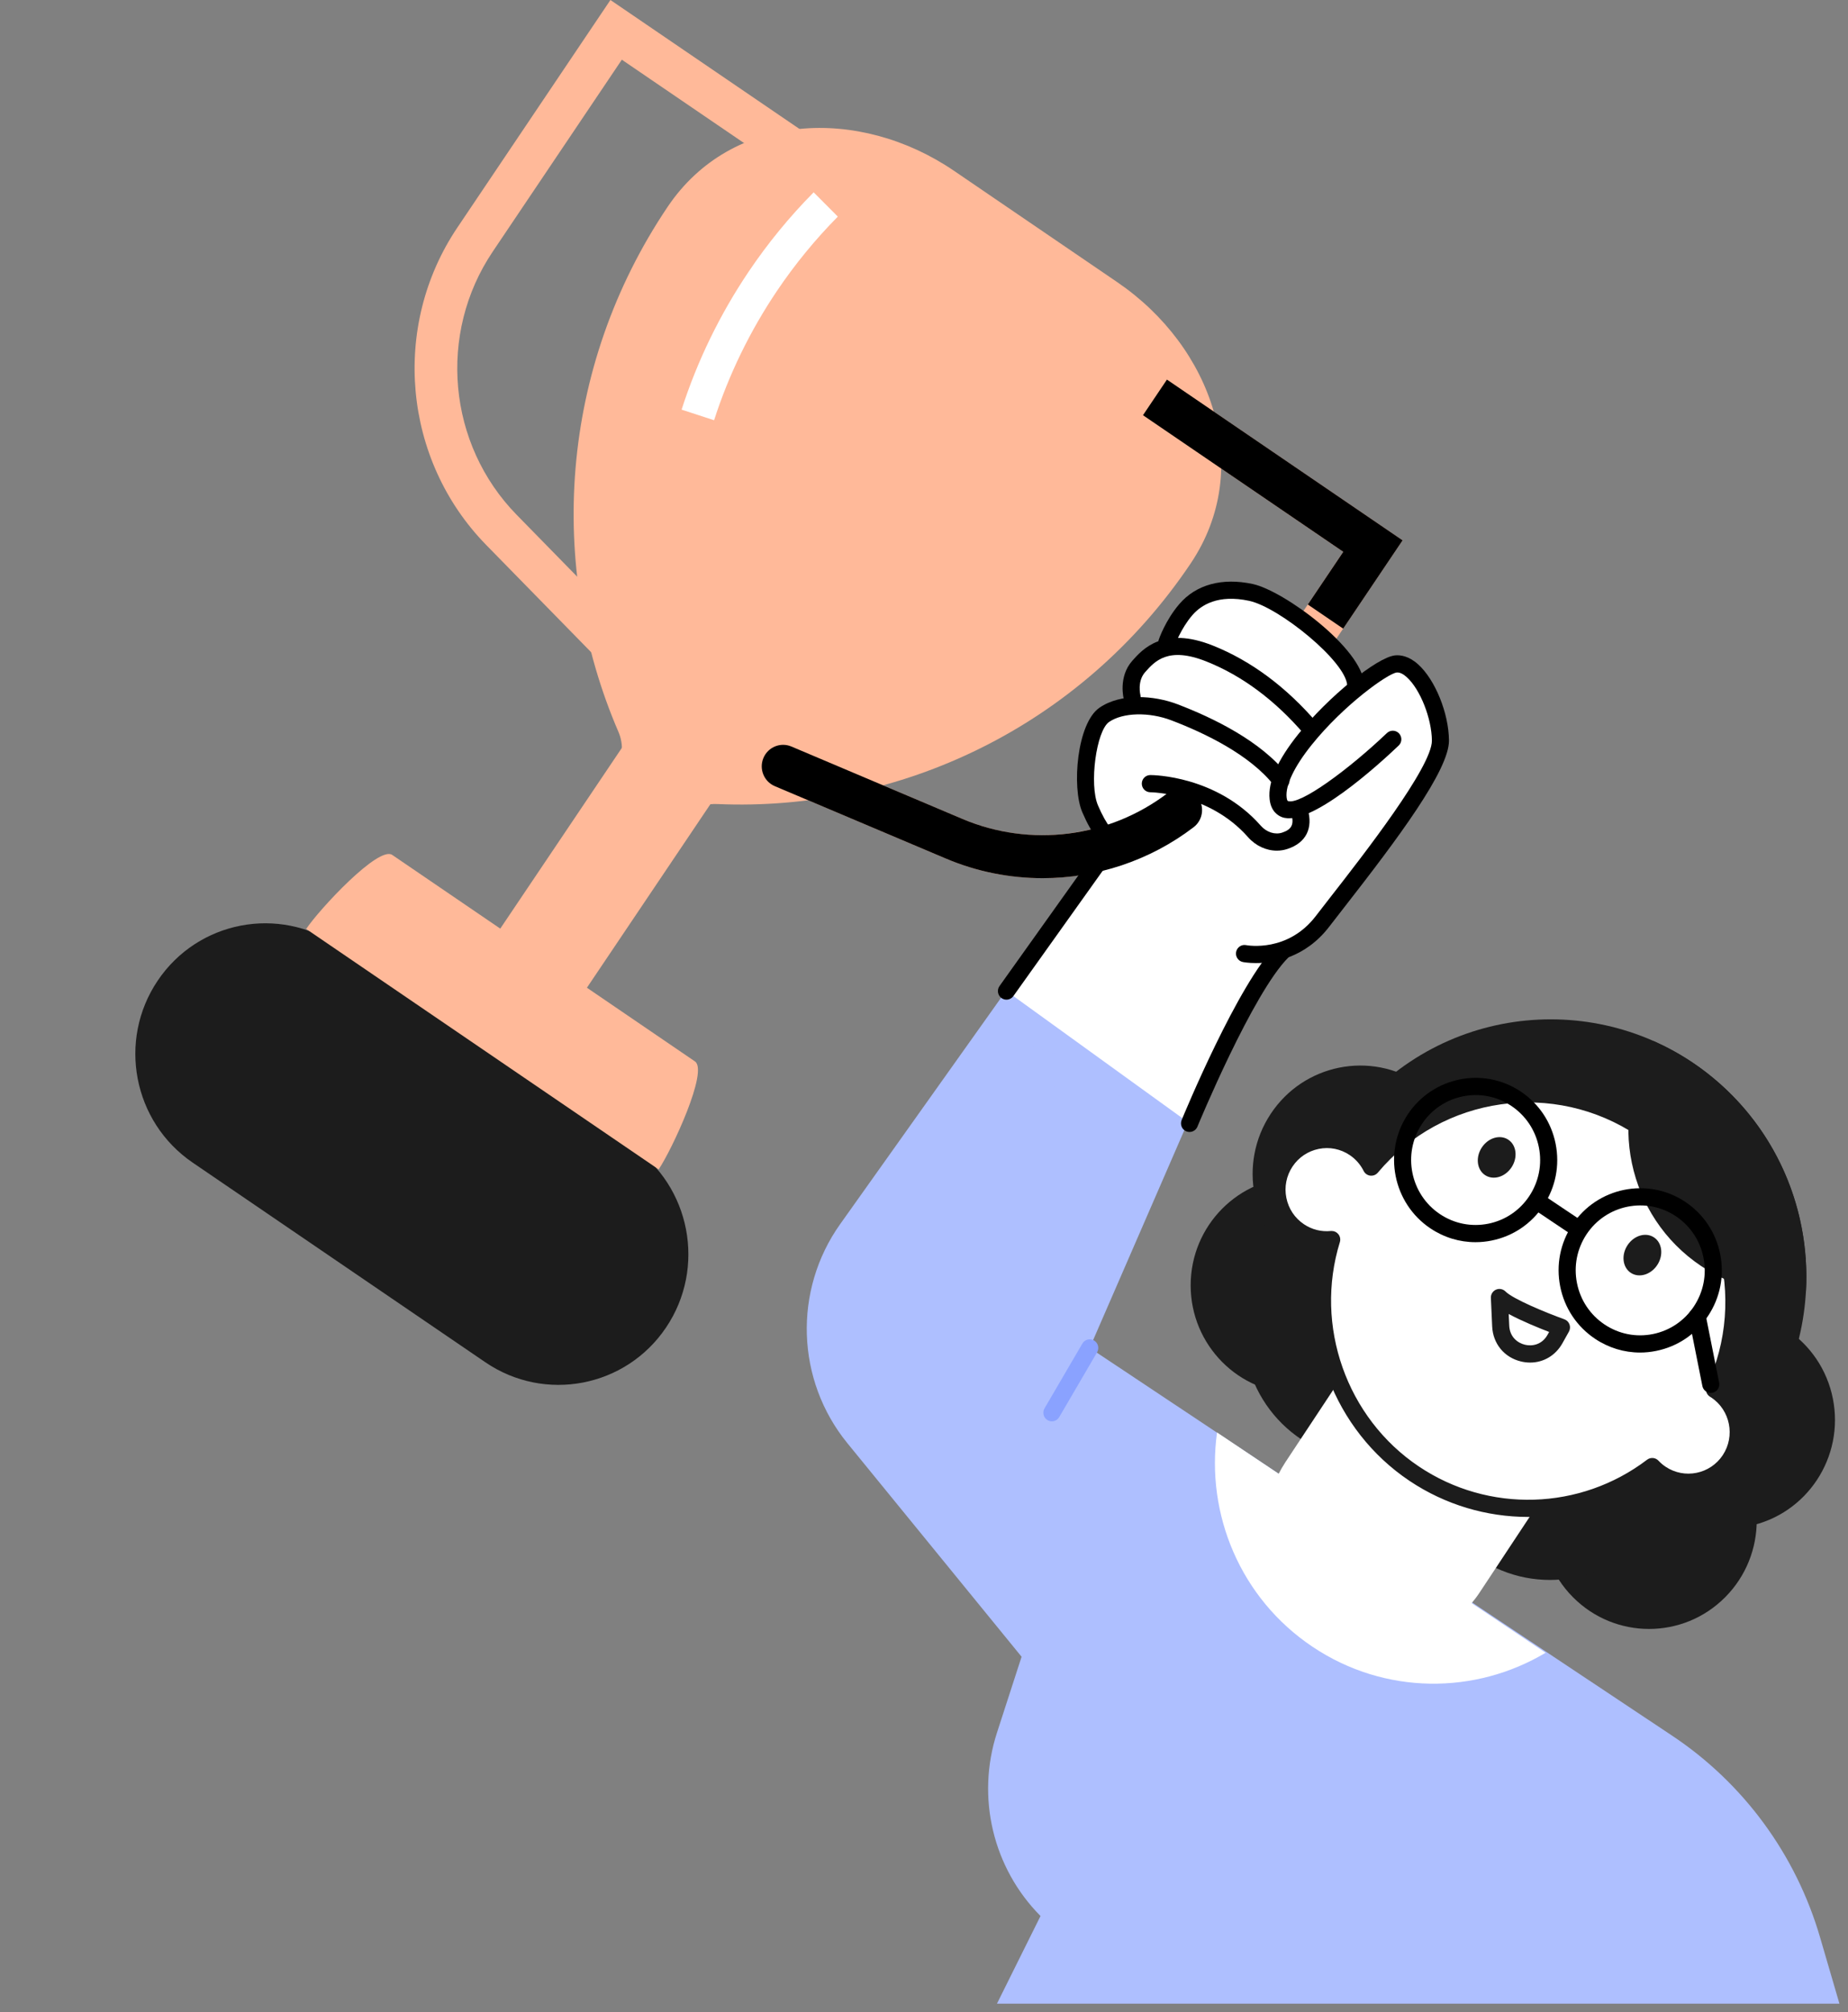 <svg width="281" height="306" viewBox="0 0 281 306" fill="none" xmlns="http://www.w3.org/2000/svg">
<rect x="0" y="0" width="281" height="306" fill="#808080" stroke="none"/>
<g clip-path="url(#clip0_2407_432)">
<path d="M151.592 304.689L158.217 291.356C150.974 284.063 148.416 273.297 151.592 263.491L155.338 251.931L128.857 219.467C121.044 209.887 120.591 196.219 127.755 186.142L157.641 144.095L185.851 158.589L165.7 204.969L254.259 263.934C265.112 271.16 273.077 282.016 276.747 294.583L279.698 304.689H151.592Z" fill="#AEBFFF"/>
<path d="M262.328 242.877C268.72 236.439 268.72 226.002 262.327 219.565C255.935 213.128 245.57 213.128 239.177 219.566C232.785 226.003 232.785 236.44 239.178 242.877C245.571 249.315 255.935 249.314 262.328 242.877Z" fill="#1C1C1C"/>
<path d="M263.285 221.823C278.464 206.537 278.464 181.754 263.284 166.469C248.104 151.183 223.493 151.184 208.313 166.47C193.134 181.756 193.134 206.539 208.314 221.824C223.494 237.11 248.105 237.109 263.285 221.823Z" fill="#1C1C1C"/>
<path d="M249.461 234.503C257.075 226.836 257.074 214.406 249.461 206.74C241.847 199.073 229.504 199.074 221.89 206.74C214.277 214.407 214.277 226.837 221.891 234.503C229.504 242.17 241.848 242.17 249.461 234.503Z" fill="#1C1C1C"/>
<path d="M227.918 205.097C229.356 194.352 221.872 184.467 211.202 183.019C200.531 181.57 190.715 189.106 189.277 199.851C187.838 210.596 195.322 220.481 205.992 221.93C216.663 223.378 226.479 215.842 227.918 205.097Z" fill="#1C1C1C"/>
<path d="M265.869 232.08C274.733 230.29 280.478 221.602 278.699 212.676C276.921 203.75 268.294 197.966 259.43 199.757C250.566 201.547 244.821 210.235 246.6 219.161C248.378 228.087 257.005 233.871 265.869 232.08Z" fill="#1C1C1C"/>
<path d="M197.416 211.94C206.457 211.94 213.786 204.56 213.786 195.457C213.786 186.353 206.457 178.973 197.416 178.973C188.376 178.973 181.047 186.353 181.047 195.457C181.047 204.56 188.376 211.94 197.416 211.94Z" fill="#1C1C1C"/>
<path d="M220.465 187.653C215.455 195.231 205.293 197.284 197.768 192.236C190.244 187.191 188.204 176.958 193.217 169.381C198.227 161.803 208.39 159.75 215.914 164.798C223.439 169.843 225.475 180.076 220.465 187.653Z" fill="#1C1C1C"/>
<path d="M194.431 224.11C194.735 223.517 195.064 222.936 195.438 222.369L223.474 179.968L253.015 199.775L224.978 242.175C224.605 242.743 224.196 243.276 223.772 243.783L235.02 251.325C224.361 257.696 210.579 257.789 199.57 250.409C188.562 243.03 183.334 230.188 185.06 217.828L194.431 224.11Z" fill="white"/>
<path d="M205.952 174.556C207.085 175.315 207.944 176.332 208.514 177.477C218.641 165.422 236.357 162.664 249.724 171.625C262.81 180.401 267.215 197.379 260.694 211.28C260.773 211.328 260.853 211.369 260.929 211.42C264.412 213.755 265.353 218.49 263.035 221.998C260.716 225.506 256.014 226.453 252.53 224.119C252.045 223.794 251.615 223.417 251.232 223.012C240.914 230.854 226.4 231.715 215.028 224.09C203.193 216.153 198.465 201.509 202.49 188.495C200.809 188.664 199.064 188.268 197.55 187.254C194.066 184.92 193.126 180.184 195.444 176.676C197.765 173.172 202.468 172.221 205.952 174.556Z" fill="white"/>
<path d="M232.373 230.673C226.087 230.673 219.788 228.849 214.312 225.178C202.835 217.483 197.426 203.133 200.783 189.787C199.38 189.631 198.022 189.14 196.834 188.345C194.861 187.022 193.518 185.003 193.053 182.666C192.587 180.325 193.053 177.943 194.367 175.956C195.678 173.969 197.683 172.617 200.007 172.149C202.325 171.68 204.697 172.149 206.67 173.472C207.43 173.982 208.108 174.61 208.678 175.328C219.499 163.746 237.142 161.622 250.443 170.538C263.494 179.289 268.481 196.442 262.319 210.831C265.834 213.701 266.67 218.858 264.114 222.723C261.404 226.824 255.884 227.94 251.811 225.207C251.58 225.051 251.352 224.882 251.133 224.7C245.534 228.673 238.96 230.673 232.373 230.673ZM202.493 187.188C202.883 187.188 203.25 187.363 203.5 187.669C203.776 188.011 203.865 188.467 203.735 188.884C199.805 201.593 204.745 215.621 215.753 223.003C226.346 230.109 240.293 229.694 250.452 221.97C250.978 221.572 251.722 221.629 252.178 222.114C252.514 222.471 252.875 222.777 253.255 223.032C256.134 224.962 260.039 224.174 261.958 221.275C263.874 218.373 263.091 214.441 260.213 212.512C260.2 212.505 260.029 212.406 260.02 212.397C259.453 212.049 259.241 211.325 259.522 210.723C265.818 197.297 261.299 180.957 249.005 172.713C236.319 164.205 219.335 166.616 209.505 178.319C209.223 178.654 208.799 178.82 208.358 178.772C207.924 178.721 207.548 178.453 207.351 178.061C206.864 177.082 206.129 176.246 205.229 175.644C203.836 174.709 202.161 174.371 200.517 174.709C198.874 175.041 197.455 175.998 196.527 177.401C195.599 178.807 195.266 180.491 195.599 182.146C195.928 183.801 196.878 185.23 198.275 186.164C199.494 186.981 200.907 187.335 202.367 187.191C202.408 187.188 202.452 187.188 202.493 187.188Z" fill="#1C1C1C"/>
<path d="M257.343 161.567C269.308 169.59 275.42 183.134 274.587 196.611C269.165 197.092 263.55 195.794 258.667 192.519C247.409 184.971 244.258 169.772 251.466 158.33C253.483 159.229 255.45 160.298 257.343 161.567Z" fill="#1C1C1C"/>
<path d="M232.67 207.198C232.214 207.198 231.746 207.144 231.277 207.032C228.731 206.423 227.011 204.328 226.894 201.697L226.698 197.37C226.672 196.831 226.98 196.333 227.47 196.113C227.958 195.896 228.531 196.002 228.915 196.384C230.058 197.536 235.014 199.589 237.87 200.616C238.231 200.747 238.517 201.027 238.65 201.388C238.783 201.748 238.751 202.15 238.567 202.488L237.579 204.255C236.534 206.127 234.694 207.198 232.67 207.198ZM229.409 199.812L229.488 201.579C229.567 203.32 230.774 204.223 231.879 204.488C232.978 204.752 234.466 204.494 235.315 202.973L235.555 202.542C233.953 201.924 231.385 200.881 229.409 199.812Z" fill="#1C1C1C"/>
<path d="M249.378 205.674C246.959 205.674 244.59 204.957 242.528 203.576C239.77 201.726 237.892 198.907 237.24 195.635C236.587 192.363 237.24 189.031 239.077 186.253C242.87 180.52 250.588 178.96 256.279 182.777C259.037 184.627 260.915 187.446 261.568 190.718C262.217 193.99 261.568 197.322 259.728 200.097C257.891 202.874 255.091 204.765 251.842 205.422C251.022 205.591 250.199 205.674 249.378 205.674ZM241.239 187.701C239.789 189.898 239.273 192.532 239.789 195.119C240.305 197.705 241.791 199.934 243.969 201.398C246.151 202.862 248.767 203.378 251.335 202.862C253.904 202.342 256.121 200.846 257.571 198.652C259.021 196.455 259.538 193.821 259.021 191.235C258.505 188.648 257.023 186.419 254.841 184.955C250.341 181.939 244.239 183.17 241.239 187.701Z" fill="black"/>
<path d="M224.351 188.891C221.928 188.891 219.562 188.173 217.501 186.792C211.81 182.975 210.261 175.204 214.052 169.47C217.846 163.736 225.56 162.18 231.255 165.994C234.013 167.843 235.891 170.662 236.543 173.934C237.192 177.206 236.543 180.539 234.703 183.316C232.866 186.094 230.067 187.985 226.818 188.642C225.994 188.811 225.171 188.891 224.351 188.891ZM216.212 170.921C213.216 175.452 214.438 181.597 218.942 184.617C221.124 186.081 223.74 186.595 226.308 186.081C228.876 185.561 231.093 184.066 232.543 181.872C233.994 179.674 234.51 177.04 233.994 174.454C233.478 171.868 231.996 169.639 229.814 168.175C225.313 165.155 219.211 166.386 216.212 170.921Z" fill="black"/>
<path d="M260.13 211.817C259.525 211.817 258.984 211.386 258.857 210.767L256.802 200.445C256.662 199.737 257.115 199.048 257.821 198.904C258.521 198.764 259.208 199.22 259.351 199.928L261.406 210.251C261.546 210.959 261.093 211.647 260.386 211.791C260.301 211.807 260.215 211.817 260.13 211.817Z" fill="black"/>
<path d="M239.749 188.011C239.502 188.011 239.251 187.94 239.03 187.79L233.285 183.938C232.687 183.536 232.525 182.726 232.924 182.124C233.32 181.521 234.127 181.361 234.723 181.76L240.468 185.612C241.066 186.014 241.228 186.824 240.829 187.427C240.582 187.806 240.167 188.011 239.749 188.011Z" fill="black"/>
<path d="M247.479 189.344C246.497 190.827 246.713 192.708 247.96 193.544C249.208 194.379 251.013 193.853 251.992 192.37C252.974 190.887 252.758 189.006 251.51 188.17C250.266 187.335 248.461 187.858 247.479 189.344Z" fill="#1C1C1C"/>
<path d="M225.323 174.486C224.341 175.969 224.556 177.85 225.804 178.686C227.052 179.521 228.857 178.995 229.836 177.512C230.817 176.029 230.602 174.148 229.354 173.312C228.106 172.477 226.304 173.003 225.323 174.486Z" fill="#1C1C1C"/>
<path d="M95.96 174.203L51.458 143.842C42.4 137.662 30.095 140.028 23.974 149.126C17.853 158.223 20.234 170.608 29.292 176.788L73.794 207.149C82.852 213.329 95.157 210.963 101.278 201.866C107.399 192.768 105.018 180.383 95.96 174.203Z" fill="#1C1C1C"/>
<path d="M100.153 177.825C102.193 174.796 107.754 162.824 105.673 161.405L59.642 130.003C57.562 128.584 48.593 138.227 46.554 141.26L100.153 177.825Z" fill="#FFB999"/>
<path d="M104.912 123.382C106.141 122.574 107.602 122.202 109.072 122.266C136.668 123.464 164.303 110.571 181.035 85.701V85.701C190.81 71.171 184.349 52.772 169.882 42.904L145.083 25.987C130.675 16.159 111.25 16.985 101.515 31.456V31.456C85.007 55.993 83.196 86.138 94.038 111.294C94.872 113.227 94.725 115.459 93.551 117.206V117.206C89.934 122.581 96.321 129.034 101.733 125.473L104.912 123.382Z" fill="#FFB999"/>
<path d="M108.58 63.904L103.64 62.291C106.027 54.879 109.454 47.828 113.827 41.326C116.735 37.005 120.063 32.942 123.721 29.246L127.398 32.939C123.971 36.402 120.852 40.21 118.128 44.26C114.03 50.354 110.816 56.965 108.58 63.904Z" fill="white"/>
<path d="M110.496 118.607L97.321 109.619L71.355 148.216L84.53 157.204L110.496 118.607Z" fill="#FFB999"/>
<path d="M158.484 133.536C153.563 133.536 148.591 132.573 143.844 130.564L117.818 119.546L120.333 113.519L146.358 124.537C160.144 130.373 176.235 125.561 184.617 113.095L204.249 83.912L173.796 63.139L177.438 57.727L213.265 82.168L189.991 116.765C182.768 127.506 170.797 133.536 158.484 133.536Z" fill="#FFB999"/>
<path d="M93.75 103.126L73.935 82.876C61.277 69.938 59.43 49.633 69.549 34.597L92.819 0L128.649 24.441L125.007 29.852L94.554 9.079L74.923 38.262C66.537 50.727 68.066 67.559 78.561 78.284L98.377 98.537L93.75 103.126Z" fill="#FFB999"/>
<path d="M181.2 171.058C181.269 170.876 189.734 150.457 195.311 144.933C195.355 144.889 195.387 144.834 195.406 144.777C197.411 144.072 199.583 142.758 201.43 140.351C202.047 139.544 202.801 138.578 203.646 137.493C209.568 129.897 219.484 117.183 219.44 112.597C219.398 108.725 217.429 103.833 215.044 101.694C214.097 100.842 213.141 100.456 212.216 100.555C211.152 100.667 208.995 101.984 206.535 103.926C206.003 99.139 195.143 90.727 190.301 89.687C185.985 88.759 182.327 89.738 180.006 92.439C178.011 94.761 177.079 97.452 177.041 97.567C176.981 97.743 177.045 97.931 177.19 98.036C177.222 98.058 177.257 98.077 177.295 98.09C177.307 98.093 177.32 98.093 177.33 98.093C175.03 98.62 173.716 100.093 172.845 101.078C170.993 103.173 171.898 106.764 171.933 106.885C171.94 106.914 171.955 106.936 171.968 106.962C170.306 107.118 168.804 107.584 167.686 108.355C165.093 110.138 165.79 114.989 165.954 115.939C165.562 116.65 163.978 119.855 165.394 123.149C166.391 125.474 167.322 126.884 168.573 128.21L168.57 128.213L152.71 150.466C152.644 150.559 152.793 150.431 152.815 150.543C152.834 150.645 152.957 150.645 153.043 150.705C153.049 150.712 153.056 150.715 153.065 150.721L180.905 170.841C181.01 170.904 181.038 171.061 181.155 171.019C181.263 170.981 181.155 171.172 181.2 171.058Z" fill="white"/>
<path d="M153.037 152.013C152.774 152.013 152.511 151.933 152.28 151.768C151.697 151.347 151.564 150.53 151.982 149.943L167.842 127.691C168.26 127.104 169.07 126.97 169.653 127.391C170.236 127.812 170.369 128.628 169.951 129.215L154.091 151.468C153.838 151.822 153.439 152.013 153.037 152.013Z" fill="black"/>
<path d="M206.145 105.441C205.461 105.441 204.891 104.902 204.849 104.207C204.644 100.575 194.51 92.347 189.94 91.365C185.221 90.351 182.634 91.999 181.291 93.562C179.527 95.619 178.659 98.1 178.65 98.126C178.415 98.808 177.671 99.168 177 98.932C176.322 98.696 175.961 97.957 176.195 97.271C176.237 97.15 177.225 94.299 179.328 91.85C181.871 88.887 185.835 87.806 190.484 88.807C195.213 89.825 207.136 98.578 207.443 104.057C207.484 104.778 206.936 105.396 206.221 105.438C206.195 105.441 206.17 105.441 206.145 105.441Z" fill="black"/>
<path d="M199.349 112.16C198.984 112.16 198.623 112.007 198.364 111.707C193.908 106.5 188.888 102.759 183.451 100.591C177.618 98.263 175.594 100.552 174.112 102.226C172.889 103.611 173.399 105.68 173.406 105.699C173.583 106.394 173.171 107.109 172.481 107.294C171.784 107.479 171.084 107.071 170.894 106.379C170.856 106.238 169.998 102.944 172.167 100.488C173.697 98.757 176.873 95.153 184.404 98.16C190.238 100.488 195.593 104.472 200.327 110.001C200.796 110.547 200.736 111.373 200.191 111.844C199.95 112.055 199.649 112.16 199.349 112.16Z" fill="black"/>
<path d="M170.669 130.94C170.369 130.94 170.068 130.835 169.821 130.624C167.449 128.564 166.058 126.973 164.57 123.507C162.945 119.724 163.756 109.972 167.18 107.619C170.441 105.374 175.477 105.734 179.03 107.086C184.468 109.159 191.793 112.712 195.802 117.872C196.245 118.439 196.147 119.262 195.58 119.708C195.016 120.155 194.199 120.053 193.759 119.485C190.117 114.804 183.239 111.49 178.108 109.536C174.714 108.241 170.733 108.343 168.646 109.781C166.689 111.127 165.596 119.313 166.955 122.473C168.256 125.509 169.368 126.782 171.518 128.647C172.06 129.119 172.123 129.945 171.651 130.49C171.395 130.787 171.03 130.94 170.669 130.94Z" fill="black"/>
<path d="M190.978 146.448C189.832 146.448 189.082 146.308 188.987 146.289C188.283 146.152 187.824 145.463 187.96 144.755C188.097 144.047 188.777 143.581 189.481 143.722C189.753 143.773 195.833 144.838 200.074 139.298C200.694 138.488 201.454 137.516 202.303 136.422C207.323 129.987 217.77 116.59 217.729 112.61C217.694 109.217 215.943 104.803 213.907 102.973C213.511 102.615 212.938 102.207 212.39 102.261C211.05 102.402 204.333 107.179 199.453 113.26C196.796 116.57 195.441 119.412 195.637 121.252C195.646 121.335 195.697 121.753 195.833 121.804C197.657 122.476 205.084 117.004 210.892 111.471C211.414 110.977 212.235 110.999 212.729 111.522C213.219 112.048 213.2 112.874 212.678 113.372C209.584 116.322 199.146 125.825 194.937 124.259C194.32 124.029 193.249 123.369 193.053 121.533C192.771 118.921 194.247 115.585 197.433 111.618C201.952 105.986 209.365 99.953 212.121 99.662C212.934 99.579 214.211 99.745 215.633 101.024C218.22 103.349 220.282 108.426 220.326 112.587C220.37 117.109 212.456 127.643 204.346 138.042C203.5 139.126 202.747 140.092 202.129 140.899C198.459 145.692 193.648 146.448 190.978 146.448Z" fill="black"/>
<path d="M180.877 172.132C180.712 172.132 180.541 172.1 180.379 172.033C179.717 171.759 179.404 170.994 179.676 170.324C180.025 169.476 188.284 149.481 194.111 143.705C194.621 143.198 195.441 143.205 195.948 143.718C196.451 144.232 196.445 145.061 195.932 145.568C190.482 150.973 182.159 171.121 182.077 171.322C181.871 171.829 181.386 172.132 180.877 172.132Z" fill="black"/>
<path d="M158.531 133.539C153.556 133.539 148.558 132.56 143.843 130.564L117.817 119.546C116.164 118.847 115.388 116.931 116.082 115.266C116.776 113.601 118.679 112.82 120.332 113.518L146.357 124.536C156.688 128.908 168.649 127.394 177.576 120.579C179.005 119.488 181.041 119.772 182.124 121.21C183.207 122.648 182.925 124.699 181.497 125.79C174.809 130.898 166.698 133.539 158.531 133.539Z" fill="black"/>
<path d="M204.238 95.593L198.861 91.926L204.254 83.912L173.798 63.139L177.44 57.724L213.27 82.167L204.238 95.593Z" fill="black"/>
<path d="M159.943 216.134C159.721 216.134 159.493 216.076 159.288 215.952C158.67 215.585 158.464 214.785 158.825 214.163L164.583 204.306C164.947 203.684 165.742 203.477 166.359 203.84C166.977 204.207 167.183 205.007 166.822 205.629L161.064 215.483C160.82 215.904 160.387 216.134 159.943 216.134Z" fill="#8AA2FF"/>
<path d="M148.429 158.012C148.429 158.012 164.548 155.693 177.216 175.405L148.429 158.012Z" fill="#AEBFFF"/>
<path d="M194.151 129.355C192.542 129.355 190.934 128.624 189.765 127.295C183.859 120.582 175.001 120.473 174.912 120.473C174.197 120.47 173.617 119.883 173.617 119.163C173.617 118.442 174.197 117.858 174.916 117.858C175.324 117.858 185.008 117.945 191.71 125.56C192.59 126.558 193.869 126.973 194.968 126.609C196.419 126.131 196.808 125.337 196.352 123.774C196.15 123.082 196.545 122.355 197.233 122.151C197.923 121.947 198.642 122.345 198.845 123.037C199.696 125.962 198.575 128.168 195.776 129.09C195.247 129.269 194.699 129.355 194.151 129.355Z" fill="black"/>
</g>
<defs>
<clipPath id="clip0_2407_432">
<rect width="281" height="306" fill="white"/>
</clipPath>
</defs>
</svg>
